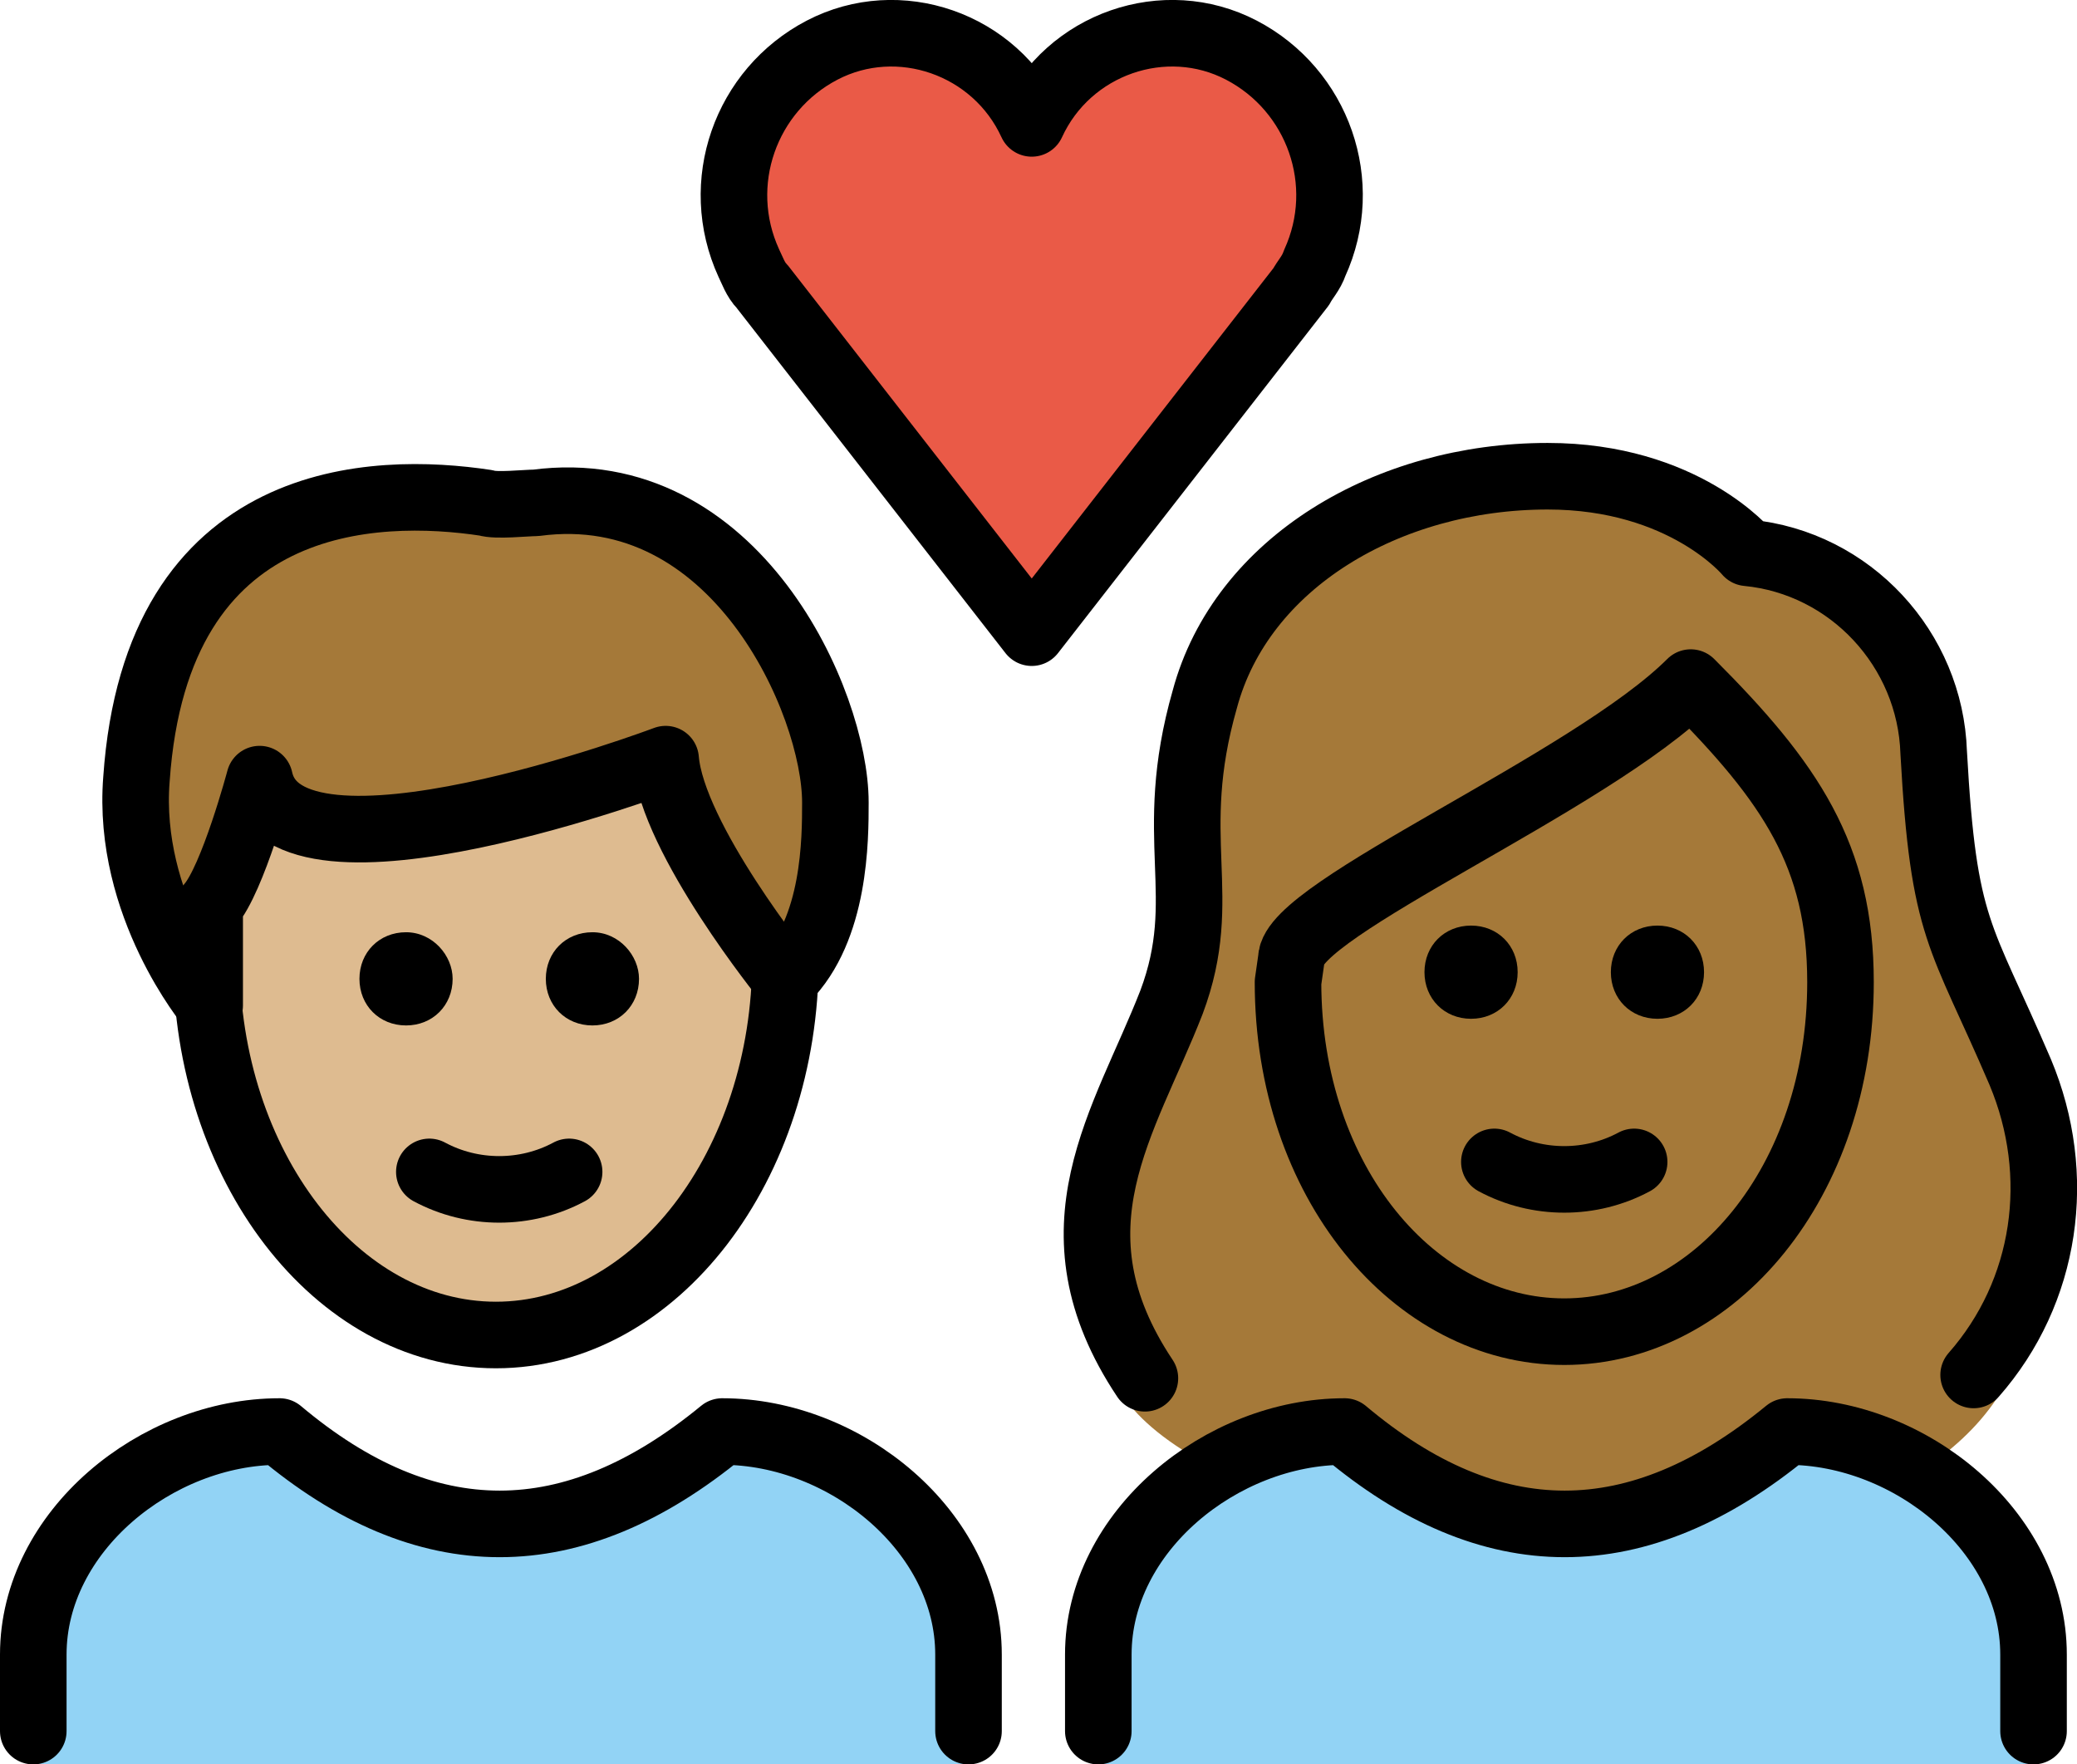 <?xml version="1.0" encoding="UTF-8" standalone="no"?>
<svg
   id="emoji"
   viewBox="0 0 62.406 53.007"
   version="1.1"
   sodipodi:docname="1f9d1-1f3fc-200d-2764-fe0f-200d-1f9d1-1f3fe.svg"
   width="62.406"
   height="53.007"
   xmlns:inkscape="http://www.inkscape.org/namespaces/inkscape"
   xmlns:sodipodi="http://sodipodi.sourceforge.net/DTD/sodipodi-0.dtd"
   xmlns="http://www.w3.org/2000/svg"
   xmlns:svg="http://www.w3.org/2000/svg">
  <defs
     id="defs20" />
  <sodipodi:namedview
     id="namedview20"
     pagecolor="#ffffff"
     bordercolor="#000000"
     borderopacity="0.25"
     inkscape:showpageshadow="2"
     inkscape:pageopacity="0.0"
     inkscape:pagecheckerboard="0"
     inkscape:deskcolor="#d1d1d1" />
  <g
     id="color"
     transform="translate(-5,-7.993)">
    <path
       fill="#92d3f5"
       d="M 38,61 V 57.7 C 38,54 41.7,51 45.4,51 c 4.4,3.7 8.8,3.7 13.3,0 3.7,0 7.4,3 7.4,6.7 V 61"
       id="path1" />
    <path
       fill="#92d3f5"
       d="M 6,61 V 57.7 C 6,54 9.7,51 13.4,51 c 4.4,3.7 8.8,3.7 13.3,0 3.7,0 7.4,3 7.4,6.7 V 61"
       id="path2" />
    <path
       fill="#ea5a47"
       d="m 36,11.7 c 1.1,-2.4 4,-3.4 6.3,-2.2 2.3,1.2 3.3,4 2.2,6.4 -0.1,0.3 -0.3,0.5 -0.4,0.7 L 36,27 27.9,16.6 C 27.7,16.4 27.6,16.1 27.5,15.9 26.4,13.5 27.4,10.7 29.7,9.5 32,8.3 34.9,9.3 36,11.7 Z"
       id="path3" />
  </g>
  <g
     id="hair"
     transform="translate(-5,-7.993)">
    <g
       id="hair-b">
      <path
         fill="#a57939"
         d="M 41.5,52.1 C 42.7,51.4 44,51 45.4,51 c 4.4,3.7 8.8,3.7 13.3,0 1.4,0 2.8,0.4 4,1.2 0.9,-0.6 1.7,-1.3 2.3,-2.2 1.5,-2 2,-6.7 0.7,-9.8 -1.8,-4.2 -2.3,-4.2 -2.6,-9.6 -0.1,-3.1 -2.5,-5.7 -5.6,-6 0,0 -1.9,-2.3 -6,-2.3 -4.8,0 -9.2,2.6 -10.3,6.7 -1.2,4.2 0.2,5.9 -1,9.1 -1.4,3.6 -3.6,8.4 -1.4,11.9 0.4,0.6 1.3,1.4 2.7,2.1 z"
         id="path4" />
    </g>
    <g
       id="hair-a">
      <path
         fill="#a57939"
         d="m 9.1,31.4 c 0.6,-8.7 7.2,-8.8 10.5,-8.3 0.3,0.1 1.2,0 1.5,0 6,-0.8 9,6 9,9 0,1.1 0,3.8 -1.5,5.3 0,0 -3.4,-4.2 -3.6,-6.6 0,0 -11.4,4.3 -12.2,0.6 0,0 -0.8,3 -1.5,3.8 0,0 0,2.3 0,3 0,0 -2.5,-3 -2.2,-6.8 z"
         id="path5" />
    </g>
  </g>
  <g
     id="skin"
     transform="translate(-5,-7.993)">
    <g
       id="skin-b">
      <path
         fill="#a57939"
         d="m 43.7,37.3 c 0,6 3.8,10.5 8.3,10.5 4.5,0 8.3,-4.5 8.3,-10.5 0,-3.8 -1.5,-6 -4.5,-9 -3,3 -12,6.8 -12,8.3 z"
         id="path6" />
    </g>
    <g
       id="skin-a">
      <path
         fill="#debb90"
         d="m 25,30.8 c 0,0 -11.4,4.3 -12.2,0.6 0,0 -0.8,3 -1.5,3.8 0,0 0,2.3 0,3 v 0 c 0.6,5.5 4.2,9.8 8.6,9.8 4.6,0 8.4,-4.7 8.7,-10.6 C 28.3,37 25.2,33.1 25,30.8 Z"
         id="path7" />
    </g>
  </g>
  <g
     id="skin-shadow"
     transform="translate(-5,-7.993)" />
  <g
     id="line"
     transform="translate(-5,-7.993)">
    <path
       fill="none"
       stroke="#000000"
       stroke-miterlimit="10"
       stroke-width="2"
       d="m 28.6,36.1 c 0,0.2 0,0.4 0,0.7 0,6.2 -3.9,11.3 -8.7,11.3 -4.8,0 -8.7,-5.1 -8.7,-11.3 0,-0.2 0,-0.4 0,-0.7"
       id="path8" />
    <path
       fill="none"
       stroke="#000000"
       stroke-linecap="round"
       stroke-linejoin="round"
       stroke-width="2"
       d="m 9.1,31.4 c 0.6,-8.7 7.2,-8.8 10.5,-8.3 0.3,0.1 1.2,0 1.5,0 6,-0.8 9,6 9,9 0,1.1 0,3.8 -1.5,5.3 0,0 -3.4,-4.2 -3.6,-6.6 0,0 -11.4,4.3 -12.2,0.6 0,0 -0.8,3 -1.5,3.8 0,0 0,2.3 0,3 0,0 -2.5,-3 -2.2,-6.8 z"
       id="path9" />
    <path
       fill="none"
       stroke="#000000"
       stroke-linecap="round"
       stroke-linejoin="round"
       stroke-width="2"
       d="m 36,11.7 c 1.1,-2.4 4,-3.4 6.3,-2.2 2.3,1.2 3.3,4 2.2,6.4 -0.1,0.3 -0.3,0.5 -0.4,0.7 L 36,27 27.9,16.6 C 27.7,16.4 27.6,16.1 27.5,15.9 26.4,13.5 27.4,10.7 29.7,9.5 32,8.3 34.9,9.3 36,11.7 Z"
       id="path10" />
    <path
       fill="none"
       stroke="#000000"
       stroke-linecap="round"
       stroke-linejoin="round"
       stroke-width="2"
       d="m 39.4,49.4 c -3,-4.5 -0.6,-7.7 0.8,-11.3 1.2,-3.2 -0.2,-4.9 1,-9.1 1.1,-4.1 5.5,-6.7 10.3,-6.7 4.1,0 6,2.3 6,2.3 3.1,0.3 5.5,2.9 5.6,6 0.3,5.4 0.8,5.4 2.6,9.6 1.3,3.1 0.8,6.6 -1.4,9.1"
       id="path11" />
    <path
       fill="none"
       stroke="#000000"
       stroke-linejoin="round"
       stroke-miterlimit="10"
       stroke-width="2"
       d="m 43.7,37.5 c 0,6 3.8,10.5 8.3,10.5 4.5,0 8.3,-4.5 8.3,-10.5 0,-3.8 -1.5,-6 -4.5,-9 -3,3 -12,6.8 -12,8.3 z"
       id="path12" />
    <path
       fill="none"
       stroke="#000000"
       stroke-linecap="round"
       stroke-linejoin="round"
       stroke-width="2"
       d="M 38,60 V 57.7 C 38,54 41.7,51 45.4,51 c 4.4,3.7 8.8,3.7 13.3,0 3.7,0 7.4,3 7.4,6.7 V 60"
       id="path13" />
    <path
       fill="none"
       stroke="#000000"
       stroke-linecap="round"
       stroke-linejoin="round"
       stroke-width="2"
       d="M 6,60 V 57.7 C 6,54 9.7,51 13.4,51 c 4.4,3.7 8.8,3.7 13.3,0 3.7,0 7.4,3 7.4,6.7 V 60"
       id="path14" />
    <path
       d="m 56.2,37.2 c 0,0.8 -0.6,1.4 -1.4,1.4 -0.8,0 -1.4,-0.6 -1.4,-1.4 0,-0.8 0.6,-1.4 1.4,-1.4 0.8,0 1.4,0.6 1.4,1.4"
       id="path15" />
    <path
       d="m 50.6,37.2 c 0,0.8 -0.6,1.4 -1.4,1.4 -0.8,0 -1.4,-0.6 -1.4,-1.4 0,-0.8 0.6,-1.4 1.4,-1.4 0.8,0 1.4,0.6 1.4,1.4"
       id="path16" />
    <path
       fill="none"
       stroke="#000000"
       stroke-linecap="round"
       stroke-linejoin="round"
       stroke-width="2"
       d="m 49.9,42.9 c 1.3,0.7 2.9,0.7 4.2,0"
       id="path17" />
    <path
       d="m 24.2,37.4 c 0,0.8 -0.6,1.4 -1.4,1.4 -0.8,0 -1.4,-0.6 -1.4,-1.4 0,-0.8 0.6,-1.4 1.4,-1.4 0.8,0 1.4,0.7 1.4,1.4"
       id="path18" />
    <path
       d="m 18.6,37.4 c 0,0.8 -0.6,1.4 -1.4,1.4 -0.8,0 -1.4,-0.6 -1.4,-1.4 0,-0.8 0.6,-1.4 1.4,-1.4 0.8,0 1.4,0.7 1.4,1.4"
       id="path19" />
    <path
       fill="none"
       stroke="#000000"
       stroke-linecap="round"
       stroke-linejoin="round"
       stroke-width="2"
       d="m 17.9,43.2 c 1.3,0.7 2.9,0.7 4.2,0"
       id="path20" />
  </g>
</svg>
